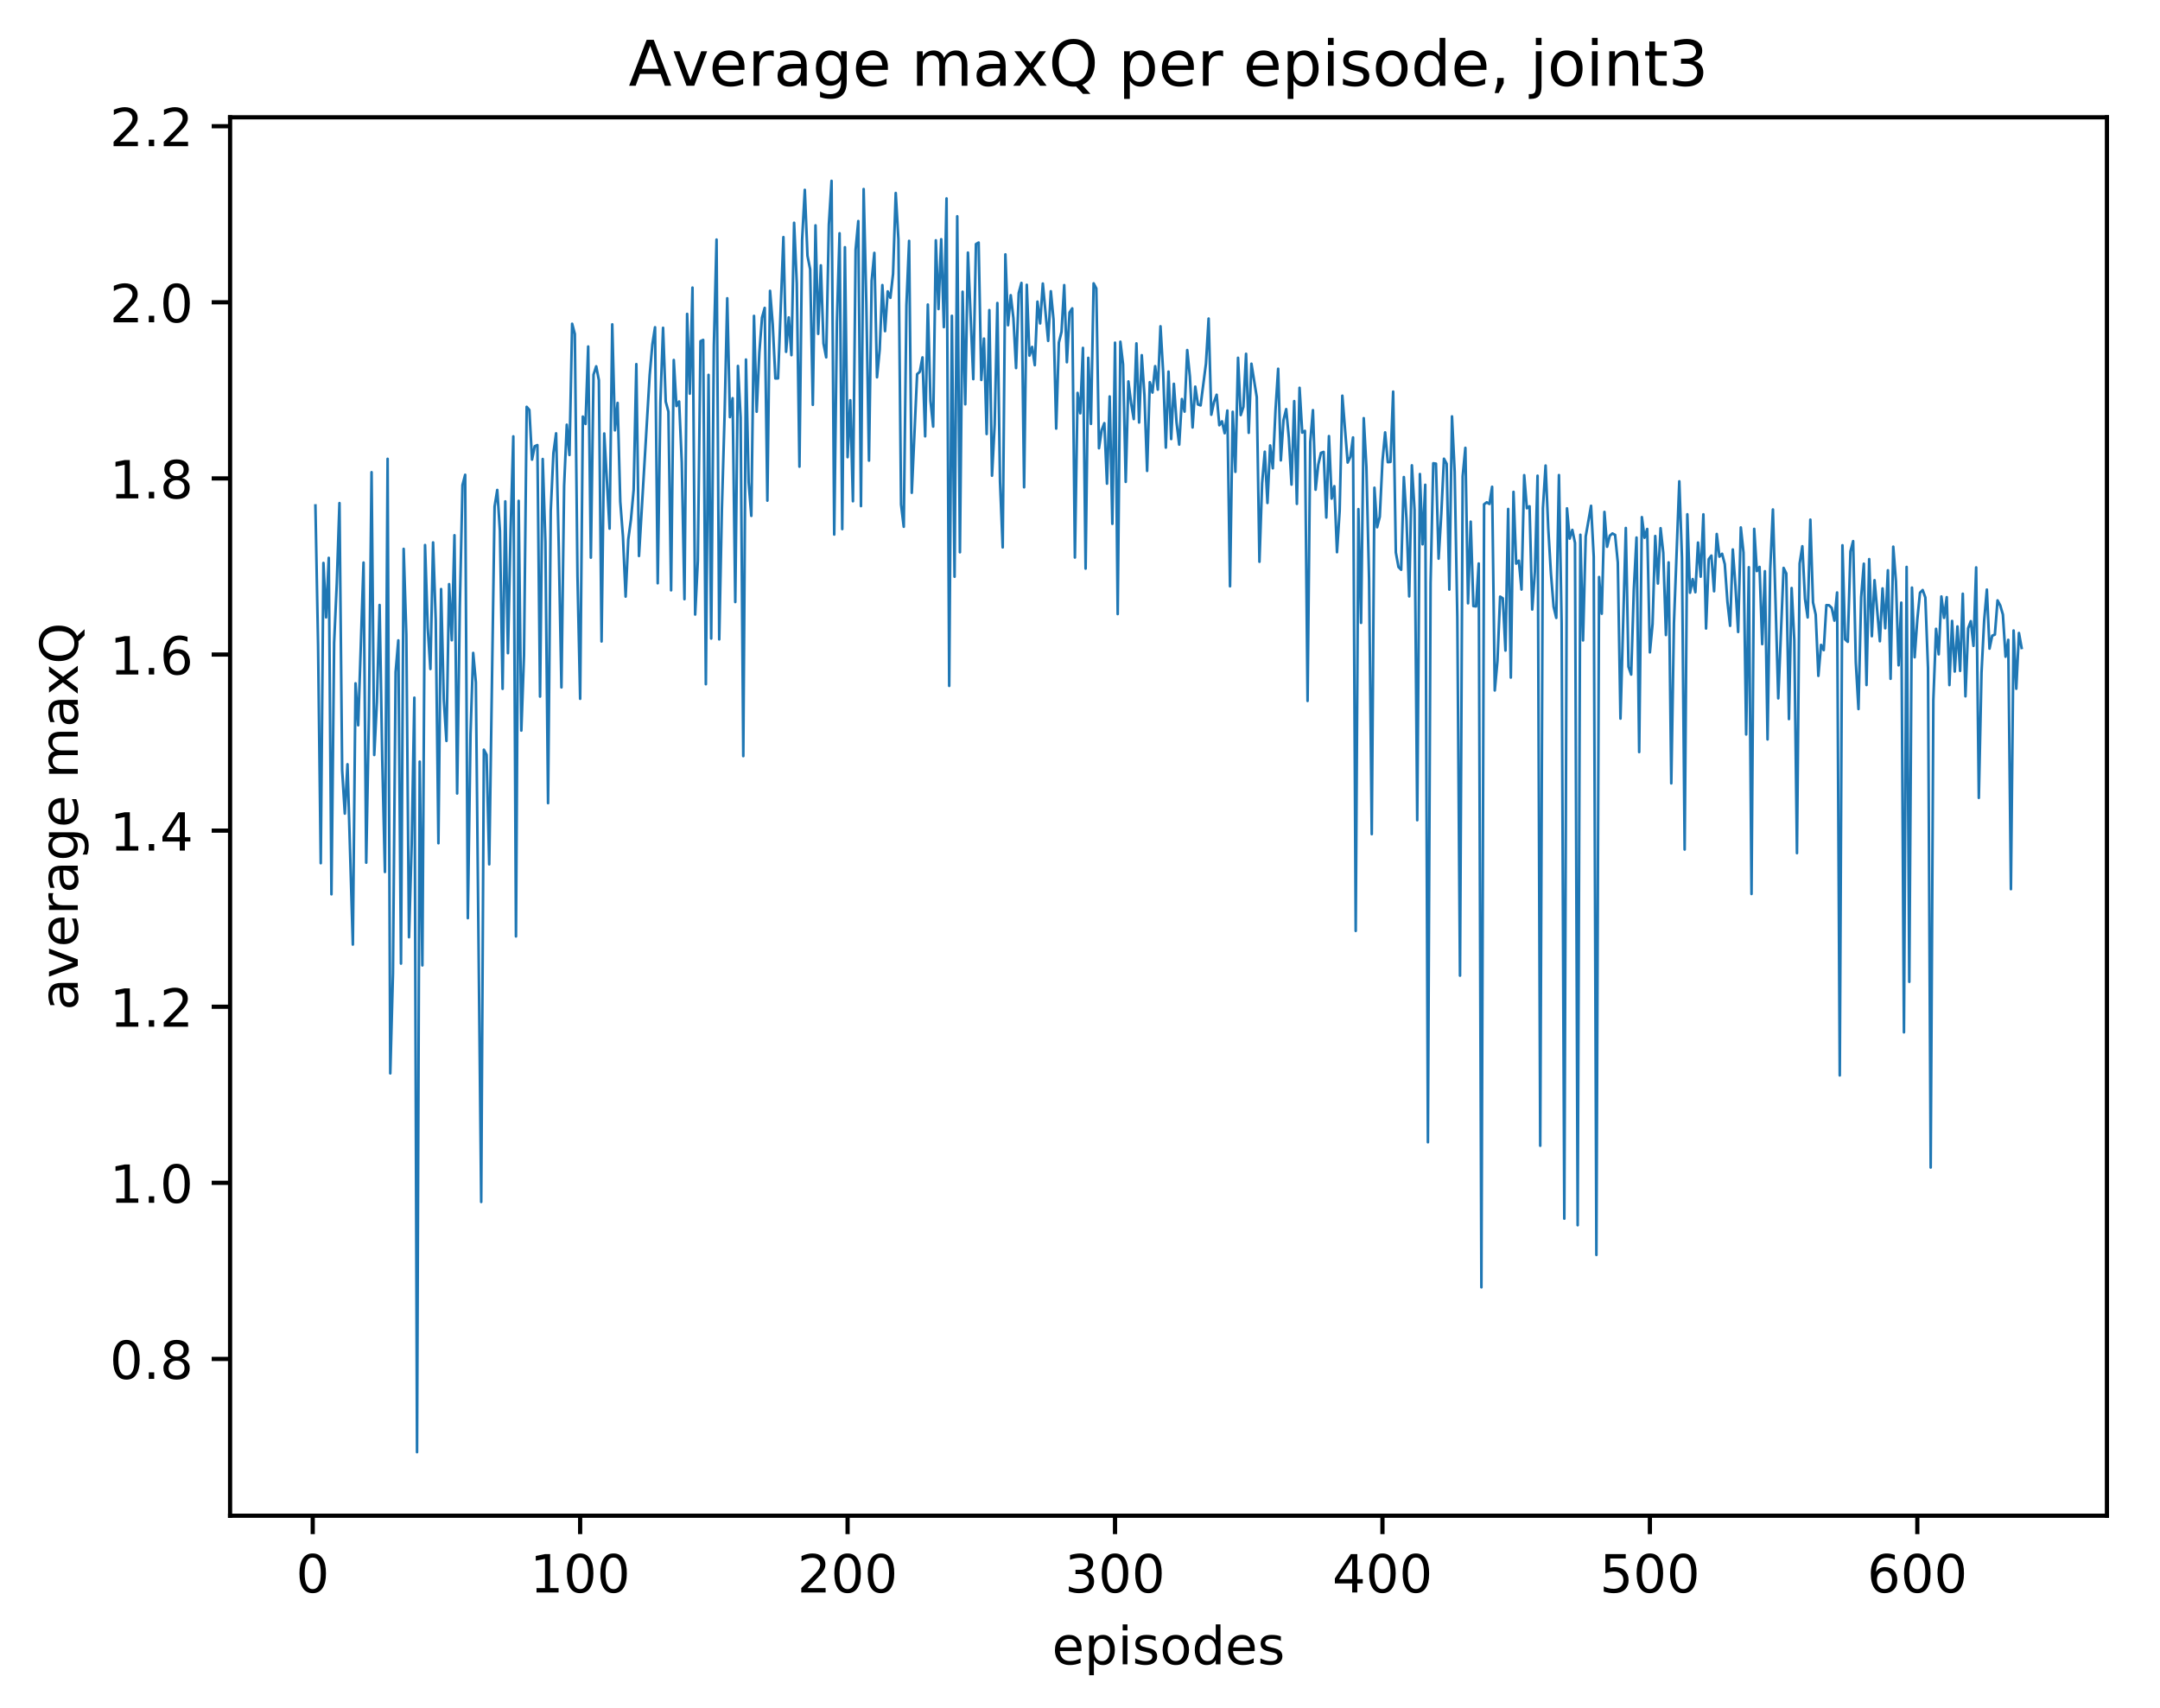 <?xml version="1.0" encoding="utf-8" standalone="no"?>
<!DOCTYPE svg PUBLIC "-//W3C//DTD SVG 1.1//EN"
  "http://www.w3.org/Graphics/SVG/1.1/DTD/svg11.dtd">
<!-- Created with matplotlib (http://matplotlib.org/) -->
<svg height="325pt" version="1.1" viewBox="0 0 411 325" width="411pt" xmlns="http://www.w3.org/2000/svg" xmlns:xlink="http://www.w3.org/1999/xlink">
 <defs>
  <style type="text/css">
*{stroke-linecap:butt;stroke-linejoin:round;}
  </style>
 </defs>
 <g id="figure_1">
  <g id="patch_1">
   <path d="M 0 325.986 
L 411.601 325.986 
L 411.601 0 
L 0 0 
z
" style="fill:#ffffff;"/>
  </g>
  <g id="axes_1">
   <g id="patch_2">
    <path d="M 43.781 288.43 
L 400.901 288.43 
L 400.901 22.318 
L 43.781 22.318 
z
" style="fill:#ffffff;"/>
   </g>
   <g id="matplotlib.axis_1">
    <g id="xtick_1">
     <g id="line2d_1">
      <defs>
       <path d="M 0 0 
L 0 3.5 
" id="m9c4c09bfb5" style="stroke:#000000;stroke-width:0.8;"/>
      </defs>
      <g>
       <use style="stroke:#000000;stroke-width:0.8;" x="59.505" xlink:href="#m9c4c09bfb5" y="288.43"/>
      </g>
     </g>
     <g id="text_1">
      <!-- 0 -->
      <defs>
       <path d="M 31.781 66.406 
Q 24.172 66.406 20.328 58.906 
Q 16.5 51.422 16.5 36.375 
Q 16.5 21.391 20.328 13.891 
Q 24.172 6.391 31.781 6.391 
Q 39.453 6.391 43.281 13.891 
Q 47.125 21.391 47.125 36.375 
Q 47.125 51.422 43.281 58.906 
Q 39.453 66.406 31.781 66.406 
z
M 31.781 74.219 
Q 44.047 74.219 50.516 64.516 
Q 56.984 54.828 56.984 36.375 
Q 56.984 17.969 50.516 8.266 
Q 44.047 -1.422 31.781 -1.422 
Q 19.531 -1.422 13.062 8.266 
Q 6.594 17.969 6.594 36.375 
Q 6.594 54.828 13.062 64.516 
Q 19.531 74.219 31.781 74.219 
z
" id="DejaVuSans-30"/>
      </defs>
      <g transform="translate(56.324 303.029)scale(0.1 -0.1)">
       <use xlink:href="#DejaVuSans-30"/>
      </g>
     </g>
    </g>
    <g id="xtick_2">
     <g id="line2d_2">
      <g>
       <use style="stroke:#000000;stroke-width:0.8;" x="110.391" xlink:href="#m9c4c09bfb5" y="288.43"/>
      </g>
     </g>
     <g id="text_2">
      <!-- 100 -->
      <defs>
       <path d="M 12.406 8.297 
L 28.516 8.297 
L 28.516 63.922 
L 10.984 60.406 
L 10.984 69.391 
L 28.422 72.906 
L 38.281 72.906 
L 38.281 8.297 
L 54.391 8.297 
L 54.391 0 
L 12.406 0 
z
" id="DejaVuSans-31"/>
      </defs>
      <g transform="translate(100.848 303.029)scale(0.1 -0.1)">
       <use xlink:href="#DejaVuSans-31"/>
       <use x="63.623" xlink:href="#DejaVuSans-30"/>
       <use x="127.246" xlink:href="#DejaVuSans-30"/>
      </g>
     </g>
    </g>
    <g id="xtick_3">
     <g id="line2d_3">
      <g>
       <use style="stroke:#000000;stroke-width:0.8;" x="161.278" xlink:href="#m9c4c09bfb5" y="288.43"/>
      </g>
     </g>
     <g id="text_3">
      <!-- 200 -->
      <defs>
       <path d="M 19.188 8.297 
L 53.609 8.297 
L 53.609 0 
L 7.328 0 
L 7.328 8.297 
Q 12.938 14.109 22.625 23.891 
Q 32.328 33.688 34.812 36.531 
Q 39.547 41.844 41.422 45.531 
Q 43.312 49.219 43.312 52.781 
Q 43.312 58.594 39.234 62.25 
Q 35.156 65.922 28.609 65.922 
Q 23.969 65.922 18.812 64.312 
Q 13.672 62.703 7.812 59.422 
L 7.812 69.391 
Q 13.766 71.781 18.938 73 
Q 24.125 74.219 28.422 74.219 
Q 39.75 74.219 46.484 68.547 
Q 53.219 62.891 53.219 53.422 
Q 53.219 48.922 51.531 44.891 
Q 49.859 40.875 45.406 35.406 
Q 44.188 33.984 37.641 27.219 
Q 31.109 20.453 19.188 8.297 
z
" id="DejaVuSans-32"/>
      </defs>
      <g transform="translate(151.734 303.029)scale(0.1 -0.1)">
       <use xlink:href="#DejaVuSans-32"/>
       <use x="63.623" xlink:href="#DejaVuSans-30"/>
       <use x="127.246" xlink:href="#DejaVuSans-30"/>
      </g>
     </g>
    </g>
    <g id="xtick_4">
     <g id="line2d_4">
      <g>
       <use style="stroke:#000000;stroke-width:0.8;" x="212.164" xlink:href="#m9c4c09bfb5" y="288.43"/>
      </g>
     </g>
     <g id="text_4">
      <!-- 300 -->
      <defs>
       <path d="M 40.578 39.312 
Q 47.656 37.797 51.625 33 
Q 55.609 28.219 55.609 21.188 
Q 55.609 10.406 48.188 4.484 
Q 40.766 -1.422 27.094 -1.422 
Q 22.516 -1.422 17.656 -0.516 
Q 12.797 0.391 7.625 2.203 
L 7.625 11.719 
Q 11.719 9.328 16.594 8.109 
Q 21.484 6.891 26.812 6.891 
Q 36.078 6.891 40.938 10.547 
Q 45.797 14.203 45.797 21.188 
Q 45.797 27.641 41.281 31.266 
Q 36.766 34.906 28.719 34.906 
L 20.219 34.906 
L 20.219 43.016 
L 29.109 43.016 
Q 36.375 43.016 40.234 45.922 
Q 44.094 48.828 44.094 54.297 
Q 44.094 59.906 40.109 62.906 
Q 36.141 65.922 28.719 65.922 
Q 24.656 65.922 20.016 65.031 
Q 15.375 64.156 9.812 62.312 
L 9.812 71.094 
Q 15.438 72.656 20.344 73.438 
Q 25.25 74.219 29.594 74.219 
Q 40.828 74.219 47.359 69.109 
Q 53.906 64.016 53.906 55.328 
Q 53.906 49.266 50.438 45.094 
Q 46.969 40.922 40.578 39.312 
z
" id="DejaVuSans-33"/>
      </defs>
      <g transform="translate(202.62 303.029)scale(0.1 -0.1)">
       <use xlink:href="#DejaVuSans-33"/>
       <use x="63.623" xlink:href="#DejaVuSans-30"/>
       <use x="127.246" xlink:href="#DejaVuSans-30"/>
      </g>
     </g>
    </g>
    <g id="xtick_5">
     <g id="line2d_5">
      <g>
       <use style="stroke:#000000;stroke-width:0.8;" x="263.05" xlink:href="#m9c4c09bfb5" y="288.43"/>
      </g>
     </g>
     <g id="text_5">
      <!-- 400 -->
      <defs>
       <path d="M 37.797 64.312 
L 12.891 25.391 
L 37.797 25.391 
z
M 35.203 72.906 
L 47.609 72.906 
L 47.609 25.391 
L 58.016 25.391 
L 58.016 17.188 
L 47.609 17.188 
L 47.609 0 
L 37.797 0 
L 37.797 17.188 
L 4.891 17.188 
L 4.891 26.703 
z
" id="DejaVuSans-34"/>
      </defs>
      <g transform="translate(253.507 303.029)scale(0.1 -0.1)">
       <use xlink:href="#DejaVuSans-34"/>
       <use x="63.623" xlink:href="#DejaVuSans-30"/>
       <use x="127.246" xlink:href="#DejaVuSans-30"/>
      </g>
     </g>
    </g>
    <g id="xtick_6">
     <g id="line2d_6">
      <g>
       <use style="stroke:#000000;stroke-width:0.8;" x="313.937" xlink:href="#m9c4c09bfb5" y="288.43"/>
      </g>
     </g>
     <g id="text_6">
      <!-- 500 -->
      <defs>
       <path d="M 10.797 72.906 
L 49.516 72.906 
L 49.516 64.594 
L 19.828 64.594 
L 19.828 46.734 
Q 21.969 47.469 24.109 47.828 
Q 26.266 48.188 28.422 48.188 
Q 40.625 48.188 47.75 41.5 
Q 54.891 34.812 54.891 23.391 
Q 54.891 11.625 47.562 5.094 
Q 40.234 -1.422 26.906 -1.422 
Q 22.312 -1.422 17.547 -0.641 
Q 12.797 0.141 7.719 1.703 
L 7.719 11.625 
Q 12.109 9.234 16.797 8.062 
Q 21.484 6.891 26.703 6.891 
Q 35.156 6.891 40.078 11.328 
Q 45.016 15.766 45.016 23.391 
Q 45.016 31 40.078 35.438 
Q 35.156 39.891 26.703 39.891 
Q 22.75 39.891 18.812 39.016 
Q 14.891 38.141 10.797 36.281 
z
" id="DejaVuSans-35"/>
      </defs>
      <g transform="translate(304.393 303.029)scale(0.1 -0.1)">
       <use xlink:href="#DejaVuSans-35"/>
       <use x="63.623" xlink:href="#DejaVuSans-30"/>
       <use x="127.246" xlink:href="#DejaVuSans-30"/>
      </g>
     </g>
    </g>
    <g id="xtick_7">
     <g id="line2d_7">
      <g>
       <use style="stroke:#000000;stroke-width:0.8;" x="364.823" xlink:href="#m9c4c09bfb5" y="288.43"/>
      </g>
     </g>
     <g id="text_7">
      <!-- 600 -->
      <defs>
       <path d="M 33.016 40.375 
Q 26.375 40.375 22.484 35.828 
Q 18.609 31.297 18.609 23.391 
Q 18.609 15.531 22.484 10.953 
Q 26.375 6.391 33.016 6.391 
Q 39.656 6.391 43.531 10.953 
Q 47.406 15.531 47.406 23.391 
Q 47.406 31.297 43.531 35.828 
Q 39.656 40.375 33.016 40.375 
z
M 52.594 71.297 
L 52.594 62.312 
Q 48.875 64.062 45.094 64.984 
Q 41.312 65.922 37.594 65.922 
Q 27.828 65.922 22.672 59.328 
Q 17.531 52.734 16.797 39.406 
Q 19.672 43.656 24.016 45.922 
Q 28.375 48.188 33.594 48.188 
Q 44.578 48.188 50.953 41.516 
Q 57.328 34.859 57.328 23.391 
Q 57.328 12.156 50.688 5.359 
Q 44.047 -1.422 33.016 -1.422 
Q 20.359 -1.422 13.672 8.266 
Q 6.984 17.969 6.984 36.375 
Q 6.984 53.656 15.188 63.938 
Q 23.391 74.219 37.203 74.219 
Q 40.922 74.219 44.703 73.484 
Q 48.484 72.75 52.594 71.297 
z
" id="DejaVuSans-36"/>
      </defs>
      <g transform="translate(355.279 303.029)scale(0.1 -0.1)">
       <use xlink:href="#DejaVuSans-36"/>
       <use x="63.623" xlink:href="#DejaVuSans-30"/>
       <use x="127.246" xlink:href="#DejaVuSans-30"/>
      </g>
     </g>
    </g>
    <g id="text_8">
     <!-- episodes -->
     <defs>
      <path d="M 56.203 29.594 
L 56.203 25.203 
L 14.891 25.203 
Q 15.484 15.922 20.484 11.062 
Q 25.484 6.203 34.422 6.203 
Q 39.594 6.203 44.453 7.469 
Q 49.312 8.734 54.109 11.281 
L 54.109 2.781 
Q 49.266 0.734 44.188 -0.344 
Q 39.109 -1.422 33.891 -1.422 
Q 20.797 -1.422 13.156 6.188 
Q 5.516 13.812 5.516 26.812 
Q 5.516 40.234 12.766 48.109 
Q 20.016 56 32.328 56 
Q 43.359 56 49.781 48.891 
Q 56.203 41.797 56.203 29.594 
z
M 47.219 32.234 
Q 47.125 39.594 43.094 43.984 
Q 39.062 48.391 32.422 48.391 
Q 24.906 48.391 20.391 44.141 
Q 15.875 39.891 15.188 32.172 
z
" id="DejaVuSans-65"/>
      <path d="M 18.109 8.203 
L 18.109 -20.797 
L 9.078 -20.797 
L 9.078 54.688 
L 18.109 54.688 
L 18.109 46.391 
Q 20.953 51.266 25.266 53.625 
Q 29.594 56 35.594 56 
Q 45.562 56 51.781 48.094 
Q 58.016 40.188 58.016 27.297 
Q 58.016 14.406 51.781 6.484 
Q 45.562 -1.422 35.594 -1.422 
Q 29.594 -1.422 25.266 0.953 
Q 20.953 3.328 18.109 8.203 
z
M 48.688 27.297 
Q 48.688 37.203 44.609 42.844 
Q 40.531 48.484 33.406 48.484 
Q 26.266 48.484 22.188 42.844 
Q 18.109 37.203 18.109 27.297 
Q 18.109 17.391 22.188 11.75 
Q 26.266 6.109 33.406 6.109 
Q 40.531 6.109 44.609 11.75 
Q 48.688 17.391 48.688 27.297 
z
" id="DejaVuSans-70"/>
      <path d="M 9.422 54.688 
L 18.406 54.688 
L 18.406 0 
L 9.422 0 
z
M 9.422 75.984 
L 18.406 75.984 
L 18.406 64.594 
L 9.422 64.594 
z
" id="DejaVuSans-69"/>
      <path d="M 44.281 53.078 
L 44.281 44.578 
Q 40.484 46.531 36.375 47.5 
Q 32.281 48.484 27.875 48.484 
Q 21.188 48.484 17.844 46.438 
Q 14.5 44.391 14.5 40.281 
Q 14.5 37.156 16.891 35.375 
Q 19.281 33.594 26.516 31.984 
L 29.594 31.297 
Q 39.156 29.25 43.188 25.516 
Q 47.219 21.781 47.219 15.094 
Q 47.219 7.469 41.188 3.016 
Q 35.156 -1.422 24.609 -1.422 
Q 20.219 -1.422 15.453 -0.562 
Q 10.688 0.297 5.422 2 
L 5.422 11.281 
Q 10.406 8.688 15.234 7.391 
Q 20.062 6.109 24.812 6.109 
Q 31.156 6.109 34.562 8.281 
Q 37.984 10.453 37.984 14.406 
Q 37.984 18.062 35.516 20.016 
Q 33.062 21.969 24.703 23.781 
L 21.578 24.516 
Q 13.234 26.266 9.516 29.906 
Q 5.812 33.547 5.812 39.891 
Q 5.812 47.609 11.281 51.797 
Q 16.75 56 26.812 56 
Q 31.781 56 36.172 55.266 
Q 40.578 54.547 44.281 53.078 
z
" id="DejaVuSans-73"/>
      <path d="M 30.609 48.391 
Q 23.391 48.391 19.188 42.75 
Q 14.984 37.109 14.984 27.297 
Q 14.984 17.484 19.156 11.844 
Q 23.344 6.203 30.609 6.203 
Q 37.797 6.203 41.984 11.859 
Q 46.188 17.531 46.188 27.297 
Q 46.188 37.016 41.984 42.703 
Q 37.797 48.391 30.609 48.391 
z
M 30.609 56 
Q 42.328 56 49.016 48.375 
Q 55.719 40.766 55.719 27.297 
Q 55.719 13.875 49.016 6.219 
Q 42.328 -1.422 30.609 -1.422 
Q 18.844 -1.422 12.172 6.219 
Q 5.516 13.875 5.516 27.297 
Q 5.516 40.766 12.172 48.375 
Q 18.844 56 30.609 56 
z
" id="DejaVuSans-6f"/>
      <path d="M 45.406 46.391 
L 45.406 75.984 
L 54.391 75.984 
L 54.391 0 
L 45.406 0 
L 45.406 8.203 
Q 42.578 3.328 38.25 0.953 
Q 33.938 -1.422 27.875 -1.422 
Q 17.969 -1.422 11.734 6.484 
Q 5.516 14.406 5.516 27.297 
Q 5.516 40.188 11.734 48.094 
Q 17.969 56 27.875 56 
Q 33.938 56 38.25 53.625 
Q 42.578 51.266 45.406 46.391 
z
M 14.797 27.297 
Q 14.797 17.391 18.875 11.75 
Q 22.953 6.109 30.078 6.109 
Q 37.203 6.109 41.297 11.75 
Q 45.406 17.391 45.406 27.297 
Q 45.406 37.203 41.297 42.844 
Q 37.203 48.484 30.078 48.484 
Q 22.953 48.484 18.875 42.844 
Q 14.797 37.203 14.797 27.297 
z
" id="DejaVuSans-64"/>
     </defs>
     <g transform="translate(200.182 316.707)scale(0.1 -0.1)">
      <use xlink:href="#DejaVuSans-65"/>
      <use x="61.523" xlink:href="#DejaVuSans-70"/>
      <use x="125" xlink:href="#DejaVuSans-69"/>
      <use x="152.783" xlink:href="#DejaVuSans-73"/>
      <use x="204.883" xlink:href="#DejaVuSans-6f"/>
      <use x="266.064" xlink:href="#DejaVuSans-64"/>
      <use x="329.541" xlink:href="#DejaVuSans-65"/>
      <use x="391.064" xlink:href="#DejaVuSans-73"/>
     </g>
    </g>
   </g>
   <g id="matplotlib.axis_2">
    <g id="ytick_1">
     <g id="line2d_8">
      <defs>
       <path d="M 0 0 
L -3.5 0 
" id="m0243573840" style="stroke:#000000;stroke-width:0.8;"/>
      </defs>
      <g>
       <use style="stroke:#000000;stroke-width:0.8;" x="43.781" xlink:href="#m0243573840" y="258.592"/>
      </g>
     </g>
     <g id="text_9">
      <!-- 0.8 -->
      <defs>
       <path d="M 10.688 12.406 
L 21 12.406 
L 21 0 
L 10.688 0 
z
" id="DejaVuSans-2e"/>
       <path d="M 31.781 34.625 
Q 24.75 34.625 20.719 30.859 
Q 16.703 27.094 16.703 20.516 
Q 16.703 13.922 20.719 10.156 
Q 24.75 6.391 31.781 6.391 
Q 38.812 6.391 42.859 10.172 
Q 46.922 13.969 46.922 20.516 
Q 46.922 27.094 42.891 30.859 
Q 38.875 34.625 31.781 34.625 
z
M 21.922 38.812 
Q 15.578 40.375 12.031 44.719 
Q 8.5 49.078 8.5 55.328 
Q 8.5 64.062 14.719 69.141 
Q 20.953 74.219 31.781 74.219 
Q 42.672 74.219 48.875 69.141 
Q 55.078 64.062 55.078 55.328 
Q 55.078 49.078 51.531 44.719 
Q 48 40.375 41.703 38.812 
Q 48.828 37.156 52.797 32.312 
Q 56.781 27.484 56.781 20.516 
Q 56.781 9.906 50.312 4.234 
Q 43.844 -1.422 31.781 -1.422 
Q 19.734 -1.422 13.25 4.234 
Q 6.781 9.906 6.781 20.516 
Q 6.781 27.484 10.781 32.312 
Q 14.797 37.156 21.922 38.812 
z
M 18.312 54.391 
Q 18.312 48.734 21.844 45.562 
Q 25.391 42.391 31.781 42.391 
Q 38.141 42.391 41.719 45.562 
Q 45.312 48.734 45.312 54.391 
Q 45.312 60.062 41.719 63.234 
Q 38.141 66.406 31.781 66.406 
Q 25.391 66.406 21.844 63.234 
Q 18.312 60.062 18.312 54.391 
z
" id="DejaVuSans-38"/>
      </defs>
      <g transform="translate(20.878 262.391)scale(0.1 -0.1)">
       <use xlink:href="#DejaVuSans-30"/>
       <use x="63.623" xlink:href="#DejaVuSans-2e"/>
       <use x="95.41" xlink:href="#DejaVuSans-38"/>
      </g>
     </g>
    </g>
    <g id="ytick_2">
     <g id="line2d_9">
      <g>
       <use style="stroke:#000000;stroke-width:0.8;" x="43.781" xlink:href="#m0243573840" y="225.081"/>
      </g>
     </g>
     <g id="text_10">
      <!-- 1.0 -->
      <g transform="translate(20.878 228.881)scale(0.1 -0.1)">
       <use xlink:href="#DejaVuSans-31"/>
       <use x="63.623" xlink:href="#DejaVuSans-2e"/>
       <use x="95.41" xlink:href="#DejaVuSans-30"/>
      </g>
     </g>
    </g>
    <g id="ytick_3">
     <g id="line2d_10">
      <g>
       <use style="stroke:#000000;stroke-width:0.8;" x="43.781" xlink:href="#m0243573840" y="191.571"/>
      </g>
     </g>
     <g id="text_11">
      <!-- 1.2 -->
      <g transform="translate(20.878 195.37)scale(0.1 -0.1)">
       <use xlink:href="#DejaVuSans-31"/>
       <use x="63.623" xlink:href="#DejaVuSans-2e"/>
       <use x="95.41" xlink:href="#DejaVuSans-32"/>
      </g>
     </g>
    </g>
    <g id="ytick_4">
     <g id="line2d_11">
      <g>
       <use style="stroke:#000000;stroke-width:0.8;" x="43.781" xlink:href="#m0243573840" y="158.06"/>
      </g>
     </g>
     <g id="text_12">
      <!-- 1.4 -->
      <g transform="translate(20.878 161.859)scale(0.1 -0.1)">
       <use xlink:href="#DejaVuSans-31"/>
       <use x="63.623" xlink:href="#DejaVuSans-2e"/>
       <use x="95.41" xlink:href="#DejaVuSans-34"/>
      </g>
     </g>
    </g>
    <g id="ytick_5">
     <g id="line2d_12">
      <g>
       <use style="stroke:#000000;stroke-width:0.8;" x="43.781" xlink:href="#m0243573840" y="124.55"/>
      </g>
     </g>
     <g id="text_13">
      <!-- 1.6 -->
      <g transform="translate(20.878 128.349)scale(0.1 -0.1)">
       <use xlink:href="#DejaVuSans-31"/>
       <use x="63.623" xlink:href="#DejaVuSans-2e"/>
       <use x="95.41" xlink:href="#DejaVuSans-36"/>
      </g>
     </g>
    </g>
    <g id="ytick_6">
     <g id="line2d_13">
      <g>
       <use style="stroke:#000000;stroke-width:0.8;" x="43.781" xlink:href="#m0243573840" y="91.039"/>
      </g>
     </g>
     <g id="text_14">
      <!-- 1.8 -->
      <g transform="translate(20.878 94.838)scale(0.1 -0.1)">
       <use xlink:href="#DejaVuSans-31"/>
       <use x="63.623" xlink:href="#DejaVuSans-2e"/>
       <use x="95.41" xlink:href="#DejaVuSans-38"/>
      </g>
     </g>
    </g>
    <g id="ytick_7">
     <g id="line2d_14">
      <g>
       <use style="stroke:#000000;stroke-width:0.8;" x="43.781" xlink:href="#m0243573840" y="57.528"/>
      </g>
     </g>
     <g id="text_15">
      <!-- 2.0 -->
      <g transform="translate(20.878 61.327)scale(0.1 -0.1)">
       <use xlink:href="#DejaVuSans-32"/>
       <use x="63.623" xlink:href="#DejaVuSans-2e"/>
       <use x="95.41" xlink:href="#DejaVuSans-30"/>
      </g>
     </g>
    </g>
    <g id="ytick_8">
     <g id="line2d_15">
      <g>
       <use style="stroke:#000000;stroke-width:0.8;" x="43.781" xlink:href="#m0243573840" y="24.018"/>
      </g>
     </g>
     <g id="text_16">
      <!-- 2.2 -->
      <g transform="translate(20.878 27.817)scale(0.1 -0.1)">
       <use xlink:href="#DejaVuSans-32"/>
       <use x="63.623" xlink:href="#DejaVuSans-2e"/>
       <use x="95.41" xlink:href="#DejaVuSans-32"/>
      </g>
     </g>
    </g>
    <g id="text_17">
     <!-- average maxQ -->
     <defs>
      <path d="M 34.281 27.484 
Q 23.391 27.484 19.188 25 
Q 14.984 22.516 14.984 16.5 
Q 14.984 11.719 18.141 8.906 
Q 21.297 6.109 26.703 6.109 
Q 34.188 6.109 38.703 11.406 
Q 43.219 16.703 43.219 25.484 
L 43.219 27.484 
z
M 52.203 31.203 
L 52.203 0 
L 43.219 0 
L 43.219 8.297 
Q 40.141 3.328 35.547 0.953 
Q 30.953 -1.422 24.312 -1.422 
Q 15.922 -1.422 10.953 3.297 
Q 6 8.016 6 15.922 
Q 6 25.141 12.172 29.828 
Q 18.359 34.516 30.609 34.516 
L 43.219 34.516 
L 43.219 35.406 
Q 43.219 41.609 39.141 45 
Q 35.062 48.391 27.688 48.391 
Q 23 48.391 18.547 47.266 
Q 14.109 46.141 10.016 43.891 
L 10.016 52.203 
Q 14.938 54.109 19.578 55.047 
Q 24.219 56 28.609 56 
Q 40.484 56 46.344 49.844 
Q 52.203 43.703 52.203 31.203 
z
" id="DejaVuSans-61"/>
      <path d="M 2.984 54.688 
L 12.5 54.688 
L 29.594 8.797 
L 46.688 54.688 
L 56.203 54.688 
L 35.688 0 
L 23.484 0 
z
" id="DejaVuSans-76"/>
      <path d="M 41.109 46.297 
Q 39.594 47.172 37.812 47.578 
Q 36.031 48 33.891 48 
Q 26.266 48 22.188 43.047 
Q 18.109 38.094 18.109 28.812 
L 18.109 0 
L 9.078 0 
L 9.078 54.688 
L 18.109 54.688 
L 18.109 46.188 
Q 20.953 51.172 25.484 53.578 
Q 30.031 56 36.531 56 
Q 37.453 56 38.578 55.875 
Q 39.703 55.766 41.062 55.516 
z
" id="DejaVuSans-72"/>
      <path d="M 45.406 27.984 
Q 45.406 37.75 41.375 43.109 
Q 37.359 48.484 30.078 48.484 
Q 22.859 48.484 18.828 43.109 
Q 14.797 37.75 14.797 27.984 
Q 14.797 18.266 18.828 12.891 
Q 22.859 7.516 30.078 7.516 
Q 37.359 7.516 41.375 12.891 
Q 45.406 18.266 45.406 27.984 
z
M 54.391 6.781 
Q 54.391 -7.172 48.188 -13.984 
Q 42 -20.797 29.203 -20.797 
Q 24.469 -20.797 20.266 -20.094 
Q 16.062 -19.391 12.109 -17.922 
L 12.109 -9.188 
Q 16.062 -11.328 19.922 -12.344 
Q 23.781 -13.375 27.781 -13.375 
Q 36.625 -13.375 41.016 -8.766 
Q 45.406 -4.156 45.406 5.172 
L 45.406 9.625 
Q 42.625 4.781 38.281 2.391 
Q 33.938 0 27.875 0 
Q 17.828 0 11.672 7.656 
Q 5.516 15.328 5.516 27.984 
Q 5.516 40.672 11.672 48.328 
Q 17.828 56 27.875 56 
Q 33.938 56 38.281 53.609 
Q 42.625 51.219 45.406 46.391 
L 45.406 54.688 
L 54.391 54.688 
z
" id="DejaVuSans-67"/>
      <path id="DejaVuSans-20"/>
      <path d="M 52 44.188 
Q 55.375 50.25 60.062 53.125 
Q 64.75 56 71.094 56 
Q 79.641 56 84.281 50.016 
Q 88.922 44.047 88.922 33.016 
L 88.922 0 
L 79.891 0 
L 79.891 32.719 
Q 79.891 40.578 77.094 44.375 
Q 74.312 48.188 68.609 48.188 
Q 61.625 48.188 57.562 43.547 
Q 53.516 38.922 53.516 30.906 
L 53.516 0 
L 44.484 0 
L 44.484 32.719 
Q 44.484 40.625 41.703 44.406 
Q 38.922 48.188 33.109 48.188 
Q 26.219 48.188 22.156 43.531 
Q 18.109 38.875 18.109 30.906 
L 18.109 0 
L 9.078 0 
L 9.078 54.688 
L 18.109 54.688 
L 18.109 46.188 
Q 21.188 51.219 25.484 53.609 
Q 29.781 56 35.688 56 
Q 41.656 56 45.828 52.969 
Q 50 49.953 52 44.188 
z
" id="DejaVuSans-6d"/>
      <path d="M 54.891 54.688 
L 35.109 28.078 
L 55.906 0 
L 45.312 0 
L 29.391 21.484 
L 13.484 0 
L 2.875 0 
L 24.125 28.609 
L 4.688 54.688 
L 15.281 54.688 
L 29.781 35.203 
L 44.281 54.688 
z
" id="DejaVuSans-78"/>
      <path d="M 39.406 66.219 
Q 28.656 66.219 22.328 58.203 
Q 16.016 50.203 16.016 36.375 
Q 16.016 22.609 22.328 14.594 
Q 28.656 6.594 39.406 6.594 
Q 50.141 6.594 56.422 14.594 
Q 62.703 22.609 62.703 36.375 
Q 62.703 50.203 56.422 58.203 
Q 50.141 66.219 39.406 66.219 
z
M 53.219 1.312 
L 66.219 -12.891 
L 54.297 -12.891 
L 43.5 -1.219 
Q 41.891 -1.312 41.031 -1.359 
Q 40.188 -1.422 39.406 -1.422 
Q 24.031 -1.422 14.812 8.859 
Q 5.609 19.141 5.609 36.375 
Q 5.609 53.656 14.812 63.938 
Q 24.031 74.219 39.406 74.219 
Q 54.734 74.219 63.906 63.938 
Q 73.094 53.656 73.094 36.375 
Q 73.094 23.688 67.984 14.641 
Q 62.891 5.609 53.219 1.312 
z
" id="DejaVuSans-51"/>
     </defs>
     <g transform="translate(14.798 192.263)rotate(-90)scale(0.1 -0.1)">
      <use xlink:href="#DejaVuSans-61"/>
      <use x="61.279" xlink:href="#DejaVuSans-76"/>
      <use x="120.459" xlink:href="#DejaVuSans-65"/>
      <use x="181.982" xlink:href="#DejaVuSans-72"/>
      <use x="223.096" xlink:href="#DejaVuSans-61"/>
      <use x="284.375" xlink:href="#DejaVuSans-67"/>
      <use x="347.852" xlink:href="#DejaVuSans-65"/>
      <use x="409.375" xlink:href="#DejaVuSans-20"/>
      <use x="441.162" xlink:href="#DejaVuSans-6d"/>
      <use x="538.574" xlink:href="#DejaVuSans-61"/>
      <use x="599.854" xlink:href="#DejaVuSans-78"/>
      <use x="659.033" xlink:href="#DejaVuSans-51"/>
     </g>
    </g>
   </g>
   <g id="line2d_16">
    <path clip-path="url(#p2edc0d4b02)" d="M 60.014 96.19 
L 60.523 122.76 
L 61.032 164.26 
L 61.541 107.125 
L 62.049 117.482 
L 62.558 106.157 
L 63.067 170.174 
L 63.576 122.324 
L 64.085 110.968 
L 64.594 95.735 
L 65.103 146.524 
L 65.611 154.817 
L 66.12 145.434 
L 67.138 179.742 
L 67.647 130.035 
L 68.156 138.016 
L 69.174 107.054 
L 69.682 164.16 
L 70.191 136.309 
L 70.7 89.857 
L 71.209 143.669 
L 71.718 133.548 
L 72.227 115.124 
L 72.736 144.584 
L 73.244 165.929 
L 73.753 87.312 
L 74.262 204.252 
L 74.771 185.241 
L 75.28 127.888 
L 75.789 121.861 
L 76.298 183.362 
L 76.806 104.446 
L 77.315 120.782 
L 77.824 178.345 
L 78.333 160.677 
L 78.842 132.765 
L 79.351 276.334 
L 79.86 144.934 
L 80.368 183.703 
L 80.877 103.721 
L 81.386 119.48 
L 81.895 127.303 
L 82.404 103.222 
L 82.913 118.118 
L 83.422 160.459 
L 83.931 112.097 
L 84.439 133.088 
L 84.948 140.992 
L 85.457 111.156 
L 85.966 121.833 
L 86.475 101.855 
L 86.984 150.995 
L 87.493 115.488 
L 88.001 92.319 
L 88.51 90.349 
L 89.019 174.718 
L 89.528 139.697 
L 90.037 124.246 
L 90.546 129.84 
L 91.563 228.722 
L 92.072 142.658 
L 92.581 143.624 
L 93.09 164.476 
L 94.108 96.397 
L 94.617 93.236 
L 95.126 101.021 
L 95.634 131.076 
L 96.143 95.407 
L 96.652 124.292 
L 97.161 100.751 
L 97.67 83.039 
L 98.179 178.193 
L 98.688 95.31 
L 99.196 139.02 
L 99.705 124.736 
L 100.214 77.418 
L 100.723 78.012 
L 101.232 87.461 
L 101.741 84.925 
L 102.25 84.695 
L 102.758 132.549 
L 103.267 87.346 
L 103.776 103.138 
L 104.285 152.83 
L 104.794 97.187 
L 105.303 86.22 
L 105.812 82.459 
L 106.321 104.124 
L 106.829 130.806 
L 107.338 92.47 
L 107.847 80.821 
L 108.356 86.581 
L 108.865 61.611 
L 109.374 63.543 
L 109.883 109.675 
L 110.391 132.976 
L 110.9 79.272 
L 111.409 80.672 
L 111.918 65.94 
L 112.427 106.114 
L 112.936 71.288 
L 113.445 69.71 
L 113.953 72.355 
L 114.462 122.064 
L 114.971 82.489 
L 115.989 100.592 
L 116.498 61.723 
L 117.007 81.892 
L 117.515 76.671 
L 118.024 95.467 
L 118.533 102.086 
L 119.042 113.526 
L 119.551 102.629 
L 120.06 98.813 
L 120.569 93.208 
L 121.078 69.289 
L 121.586 105.798 
L 123.622 71.34 
L 124.131 65.552 
L 124.64 62.277 
L 125.148 110.987 
L 125.657 76.595 
L 126.166 62.378 
L 126.675 76.436 
L 127.184 78.33 
L 127.693 112.332 
L 128.202 68.502 
L 128.71 77.258 
L 129.219 76.401 
L 129.728 87.998 
L 130.237 114.016 
L 130.746 59.734 
L 131.255 74.911 
L 131.764 54.727 
L 132.273 116.942 
L 132.781 106.706 
L 133.29 64.929 
L 133.799 64.684 
L 134.308 130.198 
L 134.817 71.334 
L 135.326 121.509 
L 135.835 65.742 
L 136.343 45.593 
L 136.852 121.667 
L 137.361 96.728 
L 137.87 79.123 
L 138.379 56.758 
L 138.888 79.376 
L 139.397 75.775 
L 139.905 114.562 
L 140.414 69.638 
L 140.923 79.441 
L 141.432 143.88 
L 141.941 68.42 
L 142.45 91.754 
L 142.959 98.164 
L 143.467 60.112 
L 143.976 78.347 
L 144.485 67.094 
L 144.994 60.444 
L 145.503 58.589 
L 146.012 95.266 
L 146.521 55.345 
L 147.03 61.697 
L 147.538 72.014 
L 148.047 72 
L 149.065 45.119 
L 149.574 66.948 
L 150.083 60.403 
L 150.592 67.585 
L 151.1 42.394 
L 151.609 53.941 
L 152.118 88.796 
L 152.627 45.624 
L 153.136 36.129 
L 153.645 48.663 
L 154.154 51.251 
L 154.662 77.033 
L 155.171 42.886 
L 155.68 63.534 
L 156.189 50.494 
L 156.698 65.373 
L 157.207 68 
L 157.716 42.741 
L 158.225 34.414 
L 158.733 101.715 
L 159.242 61.343 
L 159.751 44.393 
L 160.26 100.679 
L 160.769 47.046 
L 161.278 86.993 
L 161.787 76.162 
L 162.295 95.384 
L 162.804 47.541 
L 163.313 42.069 
L 163.822 96.309 
L 164.331 35.974 
L 164.84 57.673 
L 165.349 87.651 
L 165.857 53.43 
L 166.366 48.122 
L 166.875 71.796 
L 167.384 66.549 
L 167.893 54.249 
L 168.402 63.02 
L 168.911 55.45 
L 169.42 56.671 
L 169.928 52.13 
L 170.437 36.729 
L 170.946 45.529 
L 171.455 96.01 
L 171.964 100.237 
L 172.473 58.087 
L 172.982 45.835 
L 173.49 93.775 
L 174.508 71.205 
L 175.017 70.75 
L 175.526 68.012 
L 176.035 83.027 
L 176.544 57.955 
L 177.052 76.27 
L 177.561 81.173 
L 178.07 45.73 
L 178.579 58.807 
L 179.088 45.527 
L 179.597 62.252 
L 180.106 37.764 
L 180.614 130.516 
L 181.123 60.097 
L 181.632 109.745 
L 182.141 41.159 
L 182.65 105.093 
L 183.159 55.516 
L 183.668 76.938 
L 184.177 48.069 
L 185.194 72.145 
L 185.703 46.453 
L 186.212 46.154 
L 186.721 72.299 
L 187.23 64.433 
L 187.739 82.591 
L 188.247 59.012 
L 188.756 90.521 
L 189.265 80.77 
L 189.774 57.66 
L 190.283 91.687 
L 190.792 104.16 
L 191.301 48.405 
L 191.809 61.888 
L 192.318 56.179 
L 192.827 60.527 
L 193.336 70.039 
L 193.845 55.756 
L 194.354 53.836 
L 194.863 92.727 
L 195.372 54.194 
L 195.88 67.669 
L 196.389 66.017 
L 196.898 69.488 
L 197.407 57.397 
L 197.916 61.545 
L 198.425 53.956 
L 199.442 64.866 
L 199.951 55.422 
L 200.46 60.817 
L 200.969 81.555 
L 201.478 65.194 
L 201.987 63.128 
L 202.496 54.254 
L 203.004 68.927 
L 203.513 59.459 
L 204.022 58.68 
L 204.531 106.093 
L 205.04 74.768 
L 205.549 78.646 
L 206.058 66.202 
L 206.566 108.198 
L 207.075 68.095 
L 207.584 80.661 
L 208.093 53.922 
L 208.602 54.889 
L 209.111 85.295 
L 209.62 81.863 
L 210.129 80.525 
L 210.637 92.035 
L 211.146 75.446 
L 211.655 99.676 
L 212.164 65.21 
L 212.673 116.847 
L 213.182 65.03 
L 213.691 69.347 
L 214.199 91.698 
L 214.708 72.58 
L 215.217 76.653 
L 215.726 79.742 
L 216.235 65.343 
L 216.744 80.399 
L 217.253 67.589 
L 217.761 75.194 
L 218.27 89.609 
L 218.779 72.729 
L 219.288 74.7 
L 219.797 69.681 
L 220.306 74.146 
L 220.815 62.09 
L 221.324 70.869 
L 221.832 85.177 
L 222.341 70.715 
L 222.85 83.548 
L 223.359 73.037 
L 223.868 80.371 
L 224.377 84.606 
L 224.886 75.938 
L 225.394 78.33 
L 225.903 66.612 
L 226.412 71.677 
L 226.921 81.339 
L 227.43 73.574 
L 227.939 76.957 
L 228.448 77.147 
L 229.465 69.184 
L 229.974 60.621 
L 230.483 78.918 
L 230.992 76.508 
L 231.501 75.116 
L 232.01 80.921 
L 232.519 80.174 
L 233.027 82.438 
L 233.536 78.123 
L 234.045 111.564 
L 234.554 78.363 
L 235.063 89.784 
L 235.572 68.085 
L 236.081 78.986 
L 236.589 77.426 
L 237.098 67.327 
L 237.607 82.359 
L 238.116 69.211 
L 239.134 75.561 
L 239.643 106.896 
L 240.151 91.951 
L 240.66 85.96 
L 241.169 95.709 
L 241.678 84.768 
L 242.187 89.113 
L 242.696 78.077 
L 243.205 70.171 
L 243.713 87.605 
L 244.222 79.94 
L 244.731 77.853 
L 245.24 83.299 
L 245.749 92.215 
L 246.258 76.326 
L 246.767 95.885 
L 247.276 73.794 
L 247.784 82.323 
L 248.293 81.988 
L 248.802 133.379 
L 249.311 84.135 
L 249.82 78.047 
L 250.329 93.184 
L 250.838 88.433 
L 251.346 86.178 
L 251.855 85.997 
L 252.364 98.48 
L 252.873 82.986 
L 253.382 94.882 
L 253.891 92.522 
L 254.4 105.079 
L 254.908 97.176 
L 255.417 75.297 
L 256.435 88.021 
L 256.944 86.938 
L 257.453 83.244 
L 257.962 177.147 
L 258.471 96.879 
L 258.979 118.525 
L 259.488 79.574 
L 259.997 88.89 
L 260.506 110.271 
L 261.015 158.726 
L 261.524 92.81 
L 262.033 100.335 
L 262.541 98.326 
L 263.05 87.781 
L 263.559 82.284 
L 264.068 87.952 
L 264.577 87.898 
L 265.086 74.523 
L 265.595 105.127 
L 266.103 107.903 
L 266.612 108.418 
L 267.121 90.783 
L 267.63 98.944 
L 268.139 113.487 
L 268.648 88.549 
L 269.157 97.053 
L 269.666 156.075 
L 270.174 90.205 
L 270.683 103.575 
L 271.192 92.251 
L 271.701 217.359 
L 272.21 110.9 
L 272.719 88.159 
L 273.228 88.231 
L 273.736 106.308 
L 274.245 97.806 
L 274.754 87.292 
L 275.263 88.251 
L 275.772 112.194 
L 276.281 79.239 
L 276.79 89.799 
L 277.298 117.507 
L 277.807 185.656 
L 278.316 90.637 
L 278.825 85.223 
L 279.334 114.804 
L 279.843 99.267 
L 280.352 115.33 
L 280.86 115.389 
L 281.369 107.234 
L 281.878 244.964 
L 282.387 95.97 
L 282.896 95.585 
L 283.405 95.896 
L 283.914 92.632 
L 284.423 131.389 
L 284.931 125.778 
L 285.44 113.536 
L 285.949 113.853 
L 286.458 123.798 
L 286.967 96.851 
L 287.476 128.932 
L 287.985 93.598 
L 288.493 107.249 
L 289.002 106.695 
L 289.511 112.186 
L 290.02 90.421 
L 290.529 96.715 
L 291.038 96.343 
L 291.547 115.986 
L 292.055 108.794 
L 292.564 90.525 
L 293.073 218.026 
L 293.582 96.72 
L 294.091 88.589 
L 294.6 100.561 
L 295.109 109.119 
L 295.618 115.447 
L 296.126 117.581 
L 296.635 90.403 
L 297.144 118.622 
L 297.653 231.9 
L 298.162 96.734 
L 298.671 102.496 
L 299.18 100.835 
L 299.688 103.317 
L 300.197 233.151 
L 300.706 101.759 
L 301.215 121.864 
L 301.724 102.084 
L 302.742 96.25 
L 303.25 105.935 
L 303.759 238.804 
L 304.268 109.805 
L 304.777 116.787 
L 305.286 97.413 
L 305.795 104.046 
L 306.304 101.945 
L 306.812 101.512 
L 307.321 101.791 
L 307.83 107.03 
L 308.339 136.741 
L 309.357 100.471 
L 309.866 126.873 
L 310.375 128.362 
L 310.883 112.148 
L 311.392 102.291 
L 311.901 143.111 
L 312.41 98.407 
L 312.919 102.324 
L 313.428 100.66 
L 313.937 124.139 
L 314.445 118.748 
L 314.954 102.001 
L 315.463 111.04 
L 315.972 100.512 
L 316.481 105.172 
L 316.99 120.837 
L 317.499 107.017 
L 318.007 149.067 
L 318.516 118.543 
L 319.534 91.592 
L 320.043 106.217 
L 320.552 161.654 
L 321.061 97.864 
L 321.57 112.791 
L 322.078 110.194 
L 322.587 112.692 
L 323.096 103.244 
L 323.605 109.737 
L 324.114 97.876 
L 324.623 119.599 
L 325.132 106.412 
L 325.64 105.726 
L 326.149 112.512 
L 326.658 101.613 
L 327.167 105.925 
L 327.676 105.379 
L 328.185 107.347 
L 328.694 114.527 
L 329.202 119.089 
L 329.711 104.562 
L 330.22 111.582 
L 330.729 120.26 
L 331.238 100.37 
L 331.747 105.13 
L 332.256 139.762 
L 332.765 107.936 
L 333.273 170.113 
L 333.782 100.64 
L 334.291 108.677 
L 334.8 107.883 
L 335.309 122.573 
L 335.818 108.696 
L 336.327 140.707 
L 336.835 108.298 
L 337.344 96.951 
L 338.362 132.891 
L 339.38 108.072 
L 339.889 109.128 
L 340.397 136.832 
L 340.906 111.898 
L 341.415 121.847 
L 341.924 162.341 
L 342.433 107.22 
L 342.942 103.945 
L 343.451 113.942 
L 343.959 117.494 
L 344.468 98.888 
L 344.977 114.637 
L 345.486 116.947 
L 345.995 128.611 
L 346.504 122.72 
L 347.013 123.715 
L 347.522 115.154 
L 348.03 115.179 
L 348.539 115.684 
L 349.048 118.096 
L 349.557 112.75 
L 350.066 204.641 
L 350.575 103.759 
L 351.084 121.666 
L 351.592 122.134 
L 352.101 104.928 
L 352.61 102.97 
L 353.119 126.019 
L 353.628 134.929 
L 354.137 113.596 
L 354.646 107.27 
L 355.154 130.354 
L 355.663 106.395 
L 356.172 121.064 
L 356.681 110.407 
L 357.699 122.023 
L 358.208 111.97 
L 358.717 119.557 
L 359.225 108.519 
L 359.734 129.175 
L 360.243 104.029 
L 360.752 110.596 
L 361.261 126.6 
L 361.77 114.678 
L 362.279 196.439 
L 362.787 107.881 
L 363.296 186.835 
L 363.805 111.816 
L 364.314 125.073 
L 364.823 117.882 
L 365.332 112.792 
L 365.841 112.28 
L 366.349 113.697 
L 366.858 127.152 
L 367.367 222.167 
L 367.876 133.19 
L 368.385 119.66 
L 368.894 124.511 
L 369.403 113.504 
L 369.911 117.569 
L 370.42 113.635 
L 370.929 130.365 
L 371.438 118.159 
L 371.947 127.79 
L 372.456 119.211 
L 372.965 127.666 
L 373.474 112.986 
L 373.982 132.502 
L 374.491 119.562 
L 375 118.203 
L 375.509 122.904 
L 376.018 107.977 
L 376.527 151.831 
L 377.036 128.025 
L 377.544 118.04 
L 378.053 112.197 
L 378.562 123.426 
L 379.071 120.973 
L 379.58 120.754 
L 380.089 114.249 
L 380.598 115.208 
L 381.106 116.944 
L 381.615 124.963 
L 382.124 121.757 
L 382.633 169.198 
L 383.142 119.981 
L 383.651 131.063 
L 384.16 120.457 
L 384.669 123.291 
L 384.669 123.291 
" style="fill:none;stroke:#1f77b4;stroke-linecap:square;stroke-width:0.5;"/>
   </g>
   <g id="patch_3">
    <path d="M 43.781 288.43 
L 43.781 22.318 
" style="fill:none;stroke:#000000;stroke-linecap:square;stroke-linejoin:miter;stroke-width:0.8;"/>
   </g>
   <g id="patch_4">
    <path d="M 400.901 288.43 
L 400.901 22.318 
" style="fill:none;stroke:#000000;stroke-linecap:square;stroke-linejoin:miter;stroke-width:0.8;"/>
   </g>
   <g id="patch_5">
    <path d="M 43.781 288.43 
L 400.901 288.43 
" style="fill:none;stroke:#000000;stroke-linecap:square;stroke-linejoin:miter;stroke-width:0.8;"/>
   </g>
   <g id="patch_6">
    <path d="M 43.781 22.318 
L 400.901 22.318 
" style="fill:none;stroke:#000000;stroke-linecap:square;stroke-linejoin:miter;stroke-width:0.8;"/>
   </g>
   <g id="text_18">
    <!-- Average maxQ per episode, joint3 -->
    <defs>
     <path d="M 34.188 63.188 
L 20.797 26.906 
L 47.609 26.906 
z
M 28.609 72.906 
L 39.797 72.906 
L 67.578 0 
L 57.328 0 
L 50.688 18.703 
L 17.828 18.703 
L 11.188 0 
L 0.781 0 
z
" id="DejaVuSans-41"/>
     <path d="M 11.719 12.406 
L 22.016 12.406 
L 22.016 4 
L 14.016 -11.625 
L 7.719 -11.625 
L 11.719 4 
z
" id="DejaVuSans-2c"/>
     <path d="M 9.422 54.688 
L 18.406 54.688 
L 18.406 -0.984 
Q 18.406 -11.422 14.422 -16.109 
Q 10.453 -20.797 1.609 -20.797 
L -1.812 -20.797 
L -1.812 -13.188 
L 0.594 -13.188 
Q 5.719 -13.188 7.562 -10.812 
Q 9.422 -8.453 9.422 -0.984 
z
M 9.422 75.984 
L 18.406 75.984 
L 18.406 64.594 
L 9.422 64.594 
z
" id="DejaVuSans-6a"/>
     <path d="M 54.891 33.016 
L 54.891 0 
L 45.906 0 
L 45.906 32.719 
Q 45.906 40.484 42.875 44.328 
Q 39.844 48.188 33.797 48.188 
Q 26.516 48.188 22.312 43.547 
Q 18.109 38.922 18.109 30.906 
L 18.109 0 
L 9.078 0 
L 9.078 54.688 
L 18.109 54.688 
L 18.109 46.188 
Q 21.344 51.125 25.703 53.562 
Q 30.078 56 35.797 56 
Q 45.219 56 50.047 50.172 
Q 54.891 44.344 54.891 33.016 
z
" id="DejaVuSans-6e"/>
     <path d="M 18.312 70.219 
L 18.312 54.688 
L 36.812 54.688 
L 36.812 47.703 
L 18.312 47.703 
L 18.312 18.016 
Q 18.312 11.328 20.141 9.422 
Q 21.969 7.516 27.594 7.516 
L 36.812 7.516 
L 36.812 0 
L 27.594 0 
Q 17.188 0 13.234 3.875 
Q 9.281 7.766 9.281 18.016 
L 9.281 47.703 
L 2.688 47.703 
L 2.688 54.688 
L 9.281 54.688 
L 9.281 70.219 
z
" id="DejaVuSans-74"/>
    </defs>
    <g transform="translate(119.614 16.318)scale(0.12 -0.12)">
     <use xlink:href="#DejaVuSans-41"/>
     <use x="68.33" xlink:href="#DejaVuSans-76"/>
     <use x="127.51" xlink:href="#DejaVuSans-65"/>
     <use x="189.033" xlink:href="#DejaVuSans-72"/>
     <use x="230.146" xlink:href="#DejaVuSans-61"/>
     <use x="291.426" xlink:href="#DejaVuSans-67"/>
     <use x="354.902" xlink:href="#DejaVuSans-65"/>
     <use x="416.426" xlink:href="#DejaVuSans-20"/>
     <use x="448.213" xlink:href="#DejaVuSans-6d"/>
     <use x="545.625" xlink:href="#DejaVuSans-61"/>
     <use x="606.904" xlink:href="#DejaVuSans-78"/>
     <use x="666.084" xlink:href="#DejaVuSans-51"/>
     <use x="744.795" xlink:href="#DejaVuSans-20"/>
     <use x="776.582" xlink:href="#DejaVuSans-70"/>
     <use x="840.059" xlink:href="#DejaVuSans-65"/>
     <use x="901.582" xlink:href="#DejaVuSans-72"/>
     <use x="942.695" xlink:href="#DejaVuSans-20"/>
     <use x="974.482" xlink:href="#DejaVuSans-65"/>
     <use x="1036.006" xlink:href="#DejaVuSans-70"/>
     <use x="1099.482" xlink:href="#DejaVuSans-69"/>
     <use x="1127.266" xlink:href="#DejaVuSans-73"/>
     <use x="1179.365" xlink:href="#DejaVuSans-6f"/>
     <use x="1240.547" xlink:href="#DejaVuSans-64"/>
     <use x="1304.023" xlink:href="#DejaVuSans-65"/>
     <use x="1365.547" xlink:href="#DejaVuSans-2c"/>
     <use x="1397.334" xlink:href="#DejaVuSans-20"/>
     <use x="1429.121" xlink:href="#DejaVuSans-6a"/>
     <use x="1456.904" xlink:href="#DejaVuSans-6f"/>
     <use x="1518.086" xlink:href="#DejaVuSans-69"/>
     <use x="1545.869" xlink:href="#DejaVuSans-6e"/>
     <use x="1609.248" xlink:href="#DejaVuSans-74"/>
     <use x="1648.457" xlink:href="#DejaVuSans-33"/>
    </g>
   </g>
  </g>
 </g>
 <defs>
  <clipPath id="p2edc0d4b02">
   <rect height="266.112" width="357.12" x="43.781" y="22.318"/>
  </clipPath>
 </defs>
</svg>
